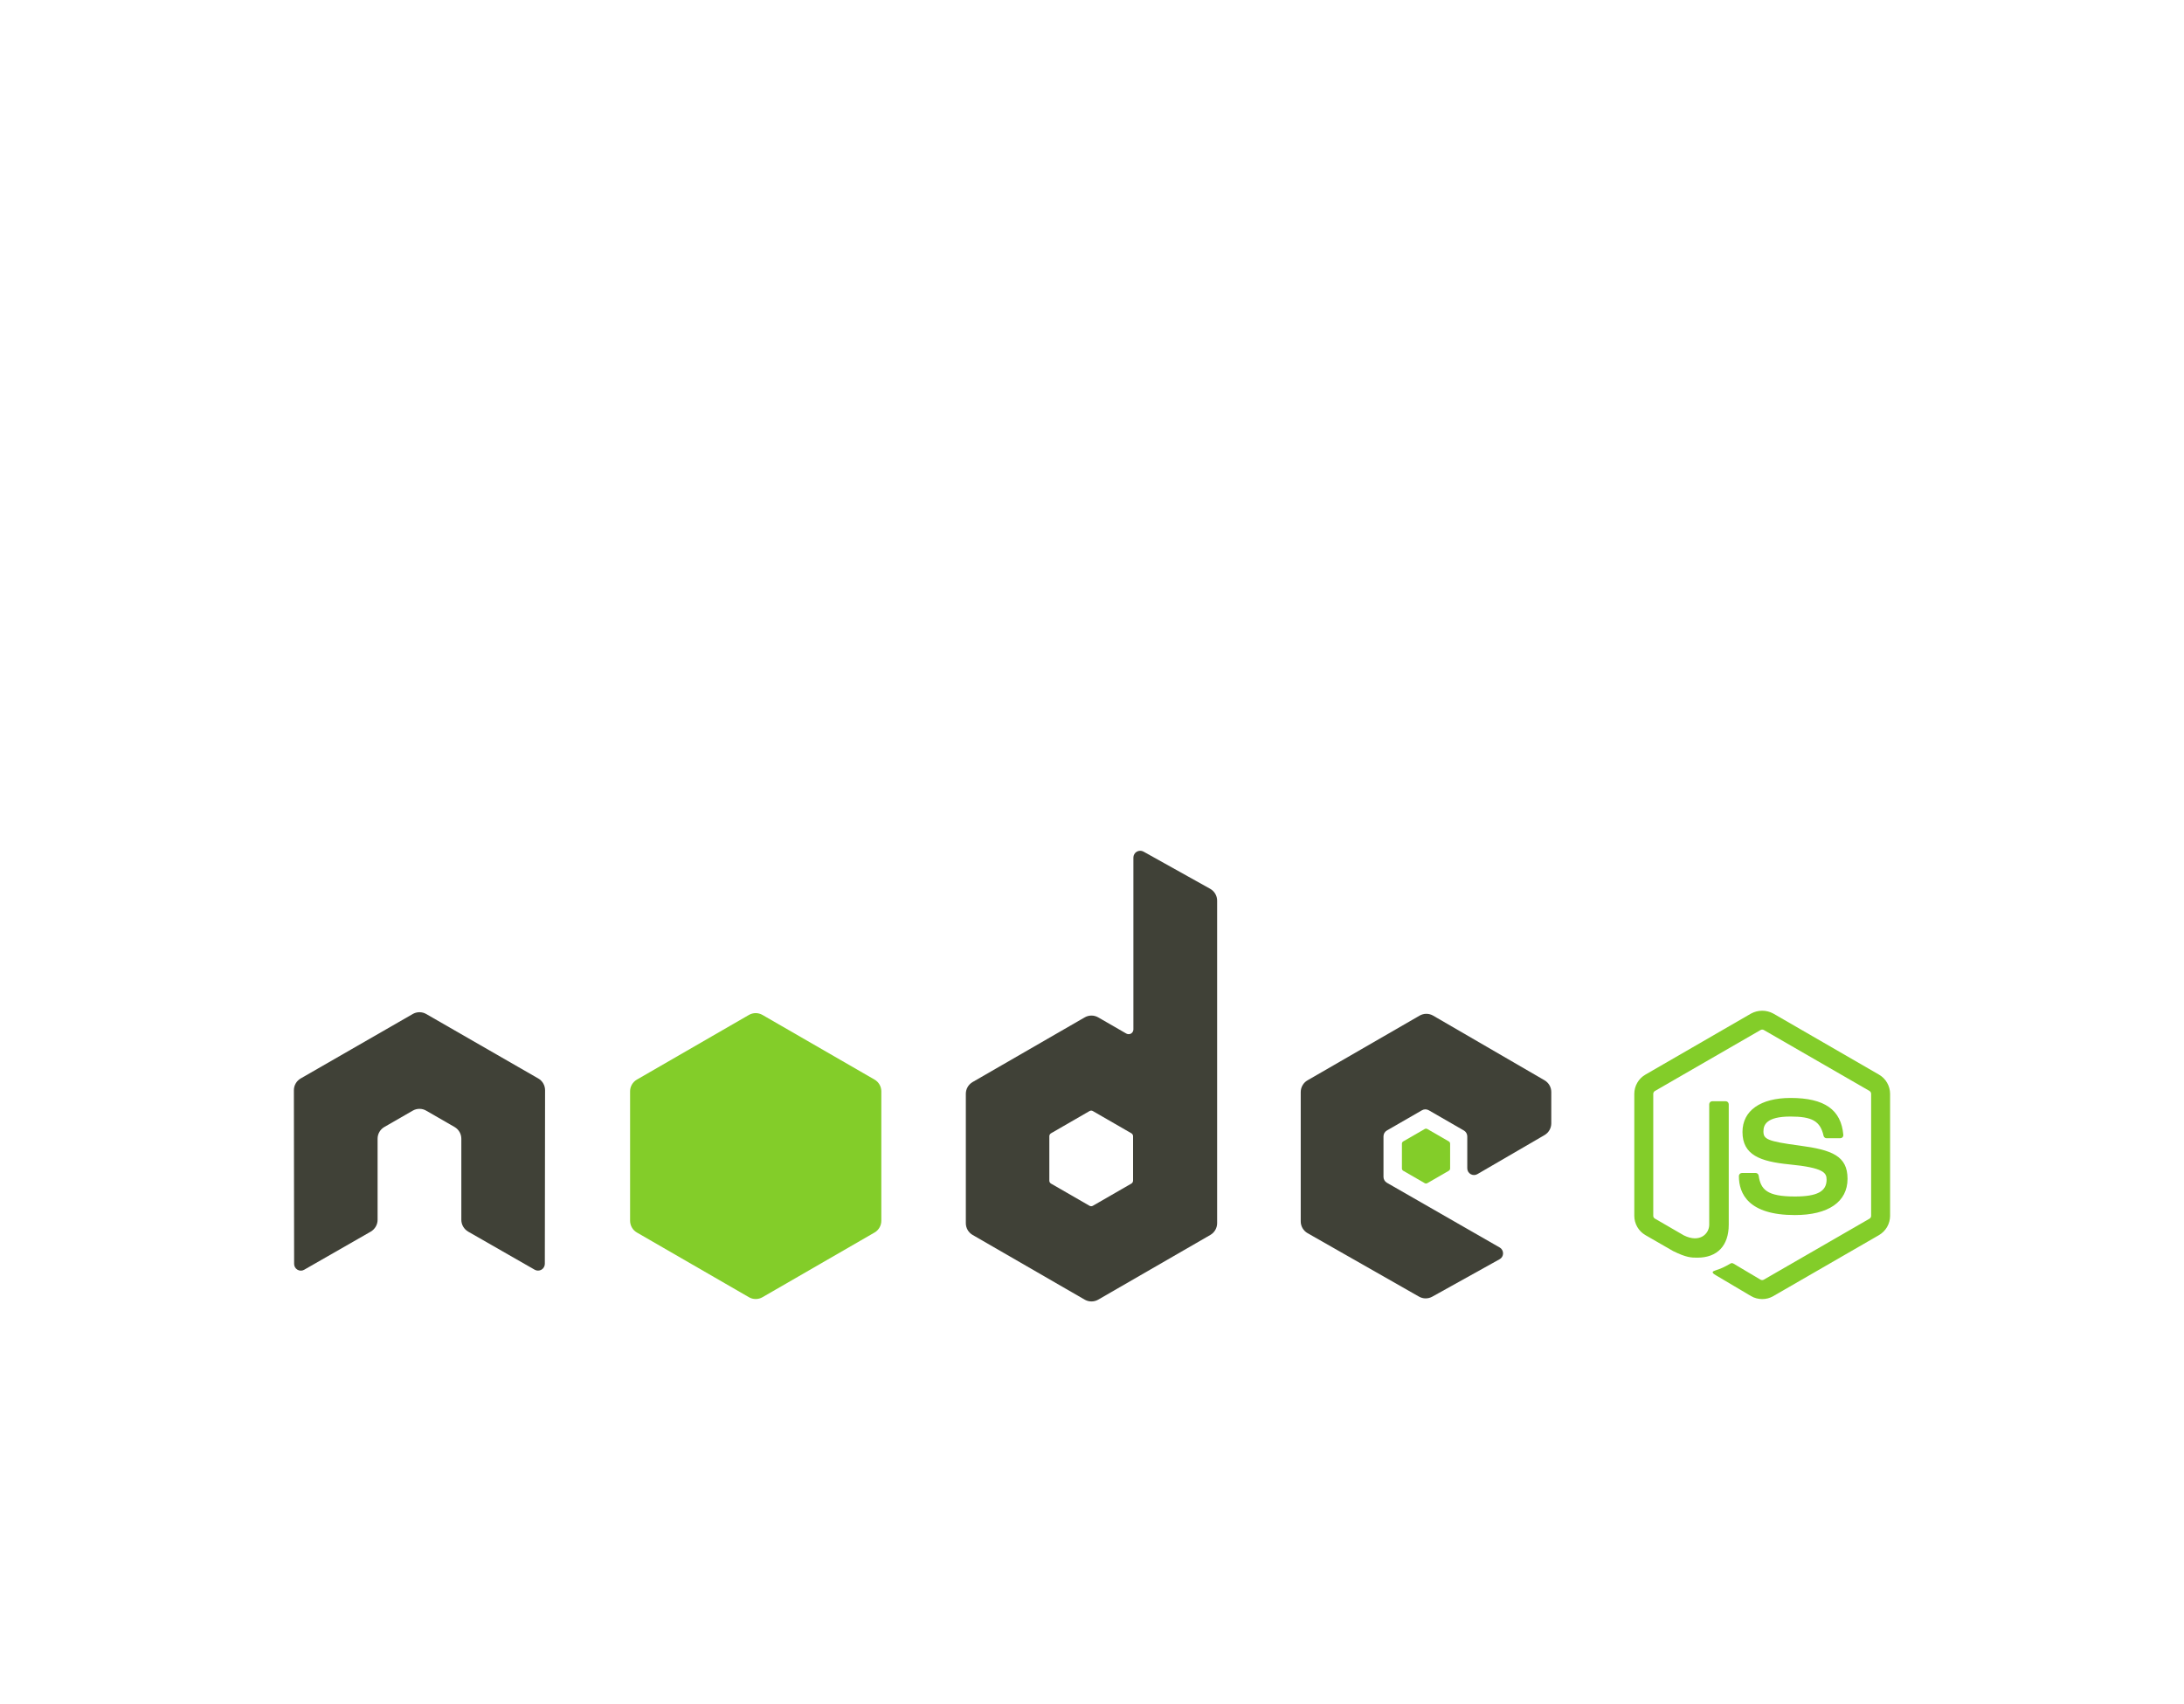 <svg width="82" height="64" viewBox="0 0 82 64" fill="none" xmlns="http://www.w3.org/2000/svg">
<g filter="url(#filter0_d_251_601)">
<path d="M66.162 40.374C66.017 40.374 65.874 40.337 65.746 40.263L64.421 39.478C64.224 39.368 64.32 39.328 64.385 39.306C64.65 39.214 64.703 39.193 64.984 39.033C65.014 39.017 65.052 39.023 65.083 39.041L66.1 39.645C66.119 39.656 66.141 39.661 66.162 39.661C66.183 39.661 66.205 39.656 66.224 39.645L70.192 37.355C70.211 37.344 70.226 37.328 70.237 37.309C70.248 37.291 70.253 37.269 70.253 37.248V32.667C70.253 32.645 70.247 32.624 70.237 32.605C70.226 32.586 70.21 32.569 70.192 32.558L66.225 30.27C66.206 30.259 66.185 30.254 66.163 30.254C66.142 30.254 66.121 30.259 66.102 30.27L62.136 32.559C62.117 32.57 62.101 32.586 62.09 32.605C62.079 32.624 62.073 32.645 62.073 32.667V37.248C62.073 37.291 62.097 37.333 62.136 37.353L63.222 37.982C63.812 38.276 64.174 37.929 64.174 37.581V33.058C64.174 32.995 64.225 32.944 64.289 32.944H64.793C64.855 32.944 64.907 32.995 64.907 33.058V37.581C64.907 38.367 64.478 38.819 63.732 38.819C63.502 38.819 63.322 38.819 62.818 38.571L61.778 37.972C61.651 37.898 61.546 37.793 61.473 37.666C61.4 37.538 61.361 37.395 61.361 37.248V32.668C61.361 32.37 61.52 32.093 61.778 31.945L65.746 29.651C65.874 29.582 66.017 29.545 66.163 29.545C66.308 29.545 66.452 29.582 66.579 29.651L70.548 31.945C70.805 32.093 70.965 32.371 70.965 32.668V37.248C70.964 37.395 70.926 37.538 70.853 37.665C70.78 37.792 70.674 37.898 70.548 37.972L66.579 40.263C66.453 40.337 66.309 40.375 66.162 40.374ZM67.389 37.219C65.651 37.219 65.288 36.422 65.288 35.753C65.288 35.723 65.3 35.694 65.322 35.672C65.343 35.651 65.373 35.639 65.403 35.639H65.916C65.944 35.638 65.97 35.648 65.991 35.666C66.012 35.684 66.026 35.708 66.03 35.736C66.107 36.258 66.338 36.522 67.389 36.522C68.225 36.522 68.581 36.333 68.581 35.889C68.581 35.633 68.48 35.443 67.18 35.316C66.094 35.208 65.423 34.968 65.423 34.099C65.423 33.298 66.098 32.821 67.229 32.821C68.501 32.821 69.129 33.262 69.209 34.209C69.21 34.225 69.208 34.241 69.203 34.256C69.198 34.271 69.19 34.285 69.179 34.297C69.168 34.308 69.155 34.318 69.141 34.324C69.126 34.33 69.111 34.333 69.095 34.334H68.579C68.553 34.334 68.528 34.325 68.508 34.308C68.488 34.292 68.474 34.269 68.468 34.244C68.344 33.694 68.044 33.519 67.228 33.519C66.316 33.519 66.21 33.837 66.21 34.075C66.21 34.363 66.335 34.447 67.567 34.61C68.787 34.772 69.367 34.999 69.367 35.857C69.367 36.724 68.646 37.219 67.389 37.219" fill="#83CD29"/>
<path d="M57.991 34.215C58.148 34.123 58.244 33.956 58.244 33.775V32.598C58.244 32.417 58.148 32.25 57.991 32.158L53.809 29.73C53.732 29.685 53.644 29.662 53.554 29.661C53.465 29.661 53.377 29.685 53.3 29.729L49.092 32.159C49.014 32.203 48.95 32.268 48.906 32.345C48.861 32.422 48.838 32.51 48.837 32.599V37.457C48.837 37.639 48.935 37.808 49.094 37.899L53.276 40.281C53.43 40.37 53.619 40.37 53.775 40.284L56.303 38.878C56.343 38.856 56.376 38.825 56.399 38.786C56.422 38.747 56.434 38.703 56.434 38.658C56.434 38.613 56.423 38.569 56.4 38.53C56.378 38.49 56.346 38.458 56.306 38.436L52.072 36.006C52.034 35.984 52.001 35.952 51.979 35.913C51.956 35.874 51.944 35.831 51.944 35.786V34.263C51.944 34.172 51.993 34.088 52.072 34.043L53.39 33.283C53.428 33.261 53.472 33.249 53.517 33.249C53.561 33.249 53.605 33.261 53.644 33.283L54.962 34.043C55.001 34.065 55.033 34.097 55.055 34.136C55.078 34.175 55.089 34.218 55.09 34.263V35.461C55.089 35.506 55.101 35.55 55.123 35.589C55.145 35.627 55.178 35.66 55.216 35.682C55.255 35.704 55.299 35.716 55.344 35.716C55.389 35.716 55.433 35.703 55.471 35.681L57.991 34.215" fill="#404137"/>
<path d="M53.492 33.987C53.507 33.978 53.524 33.974 53.541 33.974C53.558 33.974 53.575 33.978 53.59 33.987L54.397 34.453C54.427 34.471 54.446 34.503 54.446 34.538V35.47C54.446 35.505 54.427 35.537 54.397 35.555L53.59 36.021C53.575 36.029 53.558 36.034 53.541 36.034C53.524 36.034 53.507 36.029 53.492 36.021L52.685 35.555C52.67 35.546 52.658 35.534 52.649 35.519C52.641 35.504 52.636 35.487 52.636 35.47V34.538C52.636 34.503 52.654 34.471 52.685 34.453L53.492 33.987Z" fill="#83CD29"/>
<path d="M42.541 35.927C42.541 35.972 42.517 36.014 42.478 36.037L41.033 36.87C41.014 36.881 40.992 36.887 40.969 36.887C40.947 36.887 40.925 36.881 40.906 36.87L39.461 36.037C39.442 36.026 39.426 36.01 39.415 35.991C39.403 35.971 39.398 35.949 39.398 35.927V34.258C39.398 34.213 39.422 34.171 39.461 34.148L40.906 33.314C40.925 33.302 40.947 33.296 40.97 33.296C40.992 33.296 41.014 33.302 41.033 33.314L42.479 34.148C42.498 34.159 42.514 34.175 42.525 34.195C42.536 34.214 42.542 34.236 42.542 34.258V35.927H42.541ZM42.932 23.569C42.893 23.548 42.85 23.537 42.806 23.538C42.761 23.539 42.718 23.551 42.68 23.573C42.642 23.595 42.61 23.627 42.588 23.666C42.566 23.704 42.554 23.747 42.554 23.791V30.249C42.554 30.28 42.546 30.31 42.53 30.337C42.515 30.364 42.492 30.387 42.465 30.403C42.438 30.418 42.408 30.426 42.377 30.426C42.345 30.426 42.315 30.418 42.288 30.403L41.233 29.795C41.156 29.751 41.069 29.727 40.98 29.727C40.891 29.727 40.803 29.751 40.726 29.795L36.517 32.224C36.44 32.269 36.376 32.333 36.331 32.41C36.286 32.488 36.263 32.575 36.263 32.665V37.524C36.263 37.706 36.359 37.873 36.517 37.965L40.725 40.395C40.883 40.486 41.077 40.486 41.234 40.395L45.444 37.965C45.521 37.92 45.585 37.856 45.63 37.778C45.674 37.701 45.698 37.613 45.698 37.524V25.411C45.698 25.227 45.598 25.057 45.438 24.967L42.932 23.569Z" fill="#404137"/>
<path d="M28.119 29.703C28.196 29.659 28.284 29.635 28.373 29.635C28.462 29.635 28.55 29.659 28.627 29.703L32.836 32.132C32.993 32.223 33.09 32.391 33.09 32.572V37.434C33.09 37.615 32.993 37.783 32.836 37.874L28.628 40.304C28.55 40.349 28.462 40.372 28.373 40.372C28.284 40.372 28.196 40.349 28.119 40.304L23.912 37.874C23.834 37.829 23.77 37.765 23.726 37.688C23.681 37.61 23.658 37.523 23.657 37.434V32.572C23.657 32.391 23.755 32.223 23.912 32.132L28.119 29.703" fill="#83CD29"/>
<path d="M20.465 32.532C20.465 32.349 20.369 32.181 20.211 32.09L16.003 29.669C15.933 29.628 15.853 29.605 15.771 29.602H15.728C15.646 29.605 15.567 29.628 15.496 29.669L11.288 32.09C11.211 32.135 11.146 32.2 11.102 32.277C11.057 32.355 11.034 32.443 11.034 32.532L11.043 39.052C11.043 39.143 11.09 39.227 11.169 39.272C11.208 39.295 11.251 39.307 11.296 39.307C11.34 39.307 11.384 39.295 11.422 39.272L13.922 37.84C14.08 37.745 14.177 37.58 14.177 37.398V34.352C14.177 34.17 14.273 34.003 14.43 33.912L15.495 33.299C15.572 33.254 15.66 33.23 15.749 33.23C15.836 33.23 15.925 33.252 16.003 33.299L17.067 33.912C17.224 34.003 17.321 34.17 17.321 34.352V37.398C17.321 37.58 17.419 37.746 17.576 37.84L20.076 39.272C20.114 39.294 20.158 39.305 20.202 39.305C20.247 39.305 20.29 39.293 20.329 39.271C20.367 39.249 20.399 39.217 20.421 39.178C20.444 39.14 20.455 39.096 20.456 39.052L20.465 32.532" fill="#404137"/>
</g>
<defs>
<filter id="filter0_d_251_601" x="-1.515" y="-2.103" width="85.031" height="85.031" filterUnits="userSpaceOnUse" color-interpolation-filters="sRGB">
<feFlood flood-opacity="0" result="BackgroundImageFix"/>
<feColorMatrix in="SourceAlpha" type="matrix" values="0 0 0 0 0 0 0 0 0 0 0 0 0 0 0 0 0 0 127 0" result="hardAlpha"/>
<feOffset dy="8.412"/>
<feGaussianBlur stdDeviation="5.258"/>
<feComposite in2="hardAlpha" operator="out"/>
<feColorMatrix type="matrix" values="0 0 0 0 0 0 0 0 0 0 0 0 0 0 0 0 0 0 0.41 0"/>
<feBlend mode="normal" in2="BackgroundImageFix" result="effect1_dropShadow_251_601"/>
<feBlend mode="normal" in="SourceGraphic" in2="effect1_dropShadow_251_601" result="shape"/>
</filter>
</defs>
</svg>
